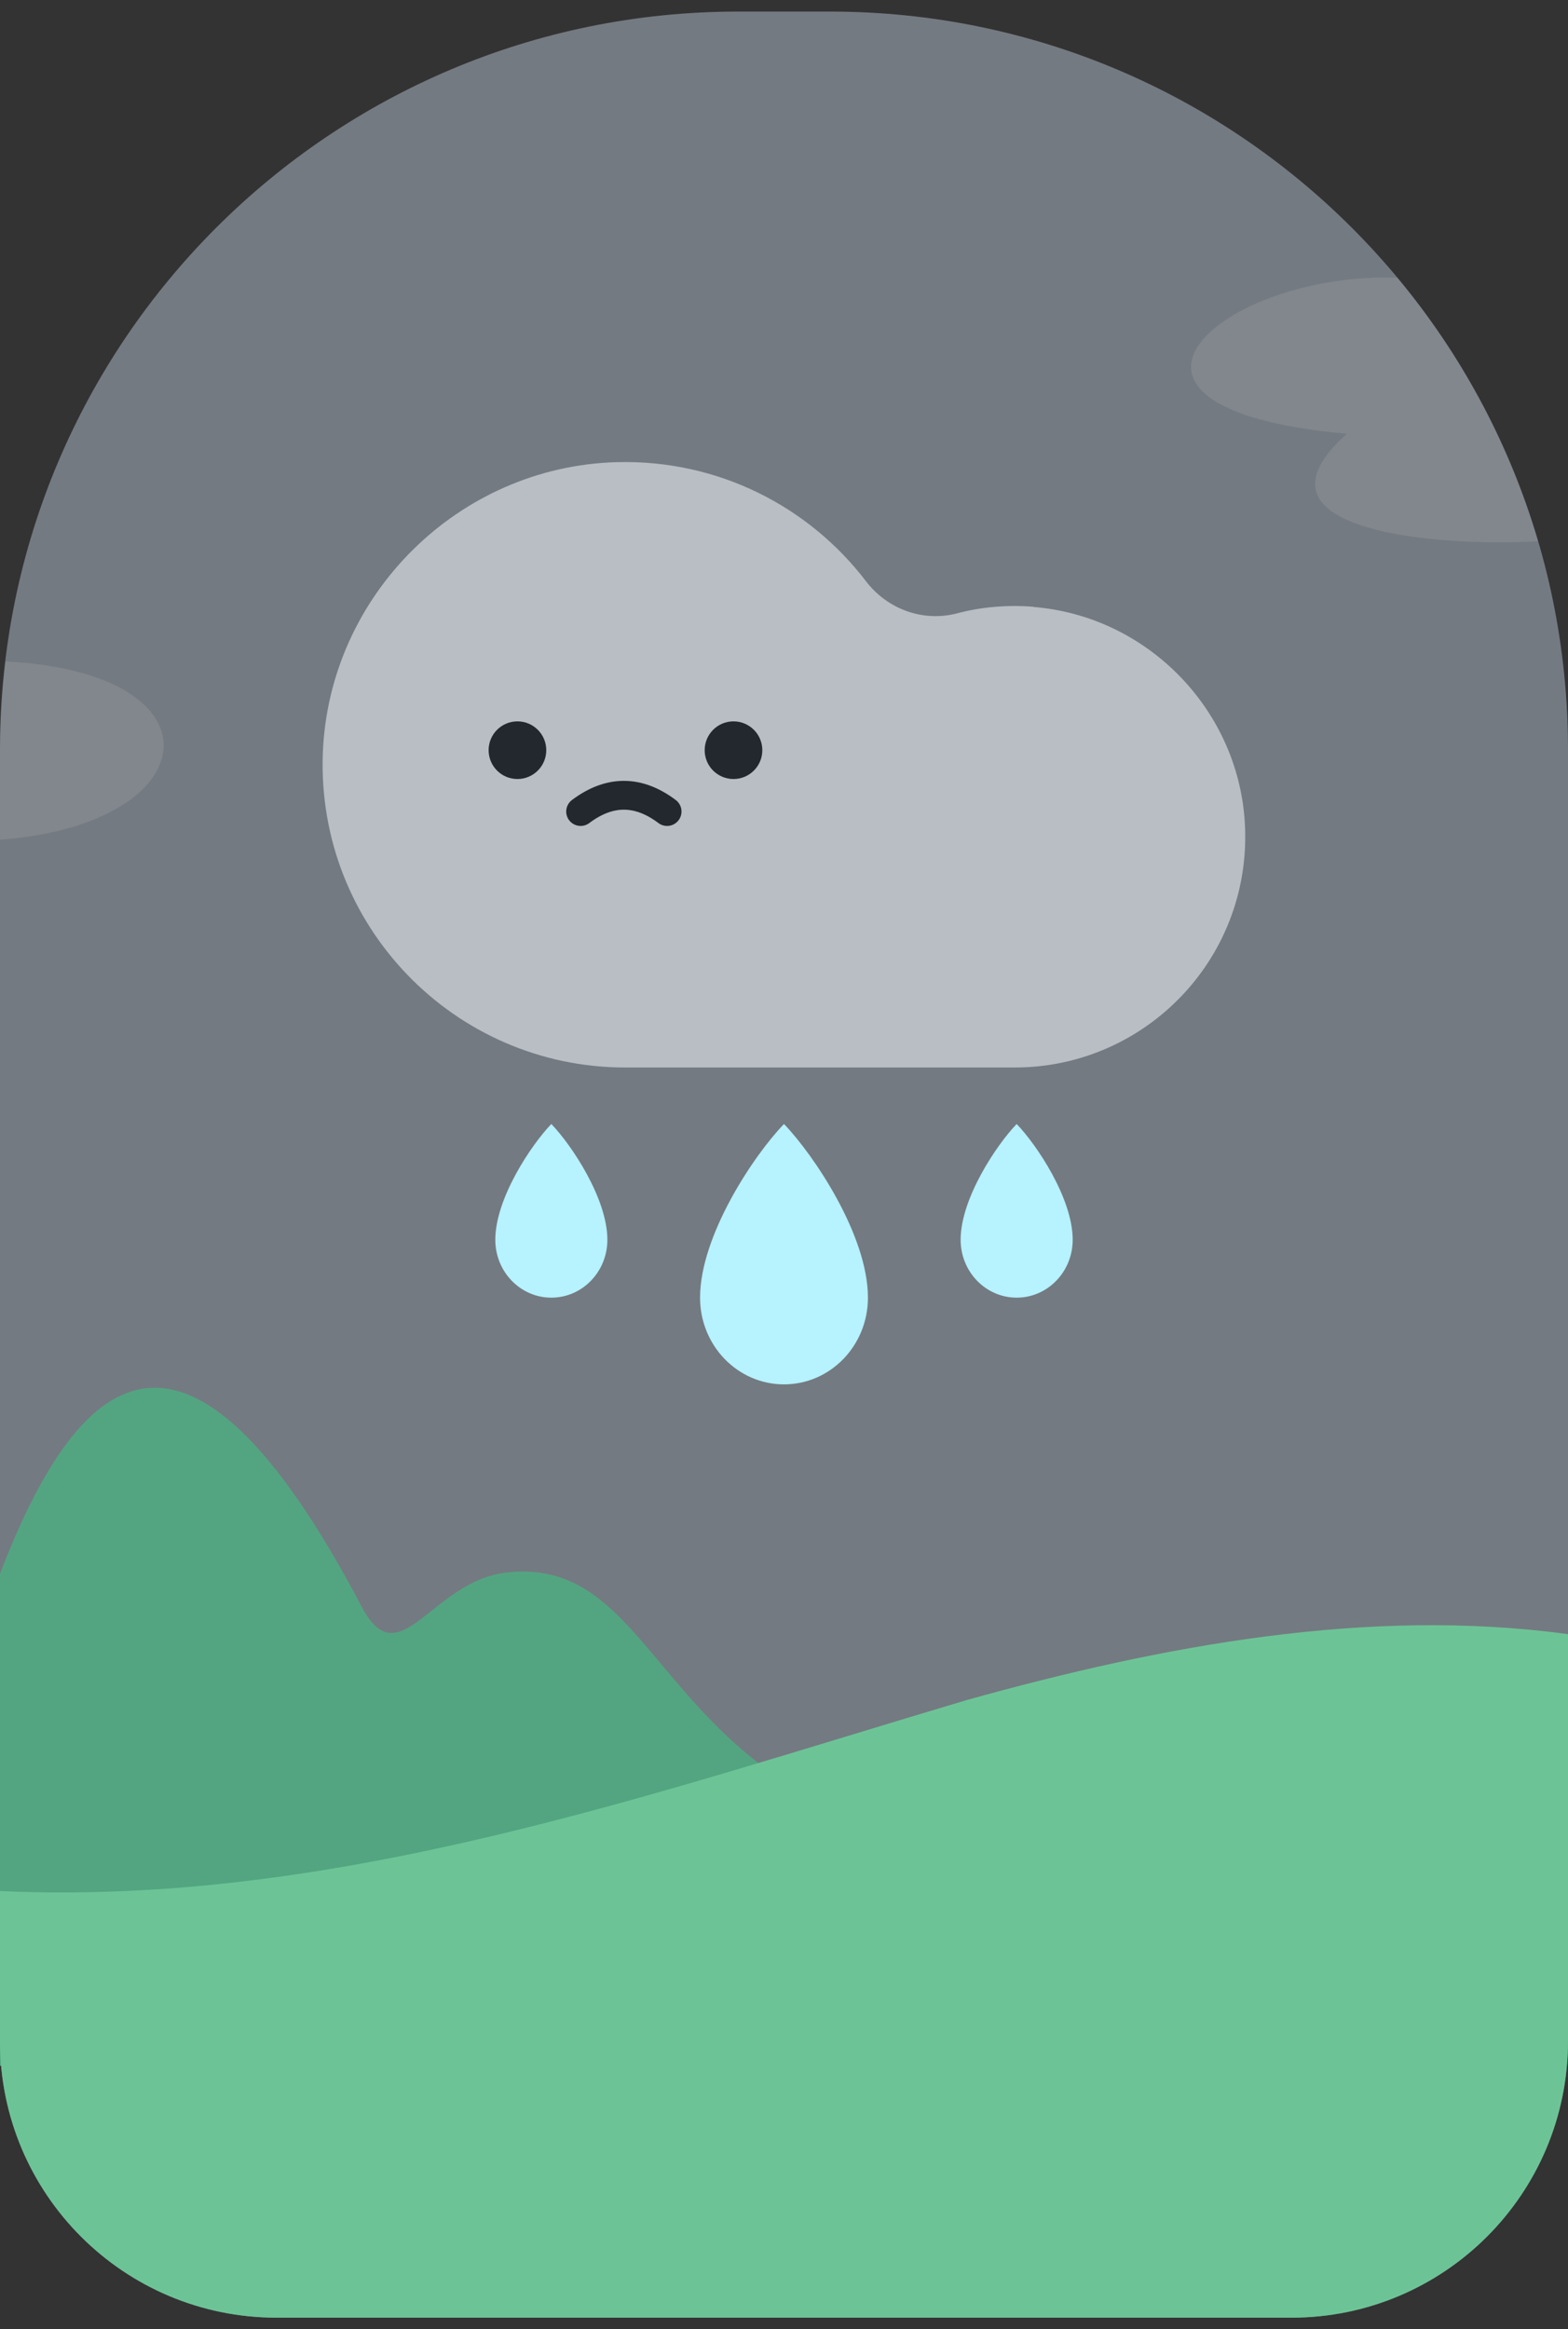 <svg width="68" height="101" viewBox="0 0 68 101" fill="none" xmlns="http://www.w3.org/2000/svg">
<rect x="0" y="0" width="68" height="101" fill="#333333" stroke="none"/>
<g id="Group 1000011730">
<path id="Vector" d="M36 0.502H32C14.33 0.502 0 14.832 0 32.502V88.502C0 95.132 5.37 100.502 12 100.502H56C62.63 100.502 68 95.132 68 88.502V32.502C68 14.832 53.67 0.502 36 0.502Z" fill="#747A81"/>
<path id="Vector_2" d="M53.44 80.121C27.75 83.391 30.44 67.211 21.96 68.191C18.71 68.561 17.32 72.781 15.69 69.681C7.96 54.991 3.32 59.621 0 68.241V89.581H64.12V79.971L53.44 80.121Z" fill="#53A581"/>
<path id="Vector_3" d="M41.95 73.713C28.23 77.793 14.51 82.663 0 82.003V88.503C0 95.133 5.37 100.503 12 100.503H56C62.63 100.503 68 95.133 68 88.503V70.863C59.34 69.683 50.42 71.353 41.95 73.713Z" fill="#6CC496"/>
<g id="Group">
<path id="Vector_4" d="M44.81 26.311C43.66 26.221 42.54 26.321 41.49 26.601C40.02 26.981 38.48 26.411 37.56 25.211C35.09 21.971 31.15 19.921 26.74 20.041C19.89 20.231 14.27 25.791 14 32.651C13.72 40.131 19.7 46.291 27.12 46.291H44C49.75 46.291 54.37 41.441 53.98 35.601C53.65 30.701 49.71 26.711 44.82 26.321L44.81 26.311Z" fill="#B8BEC4"/>
<g id="Group_2">
<g id="Group_3">
<path id="Vector_5" d="M22.44 33.781C23.13 33.781 23.69 33.222 23.69 32.531C23.69 31.841 23.13 31.281 22.44 31.281C21.749 31.281 21.19 31.841 21.19 32.531C21.19 33.222 21.749 33.781 22.44 33.781Z" fill="#23282E"/>
<path id="Vector_6" d="M31.81 33.781C32.5 33.781 33.06 33.222 33.06 32.531C33.06 31.841 32.5 31.281 31.81 31.281C31.119 31.281 30.56 31.841 30.56 32.531C30.56 33.222 31.119 33.781 31.81 33.781Z" fill="#23282E"/>
</g>
<path id="Vector_7" d="M28.93 35.191C27.68 34.251 26.43 34.251 25.18 35.191" stroke="#23282E" stroke-width="1.25" stroke-miterlimit="10" stroke-linecap="round"/>
</g>
<g id="Group_4">
<path id="Vector_8" d="M34 48.741C32.7 50.081 30.36 53.581 30.36 56.271C30.36 58.351 31.99 60.031 34 60.031C36.01 60.031 37.64 58.351 37.64 56.271C37.64 53.581 35.3 50.091 34 48.741Z" fill="#B6F2FF"/>
<path id="Vector_9" d="M23.91 48.741C23.04 49.641 21.48 51.971 21.48 53.761C21.48 55.151 22.57 56.271 23.91 56.271C25.25 56.271 26.34 55.151 26.34 53.761C26.34 51.971 24.78 49.641 23.91 48.741Z" fill="#B6F2FF"/>
<path id="Vector_10" d="M44.09 48.741C43.22 49.641 41.66 51.971 41.66 53.761C41.66 55.151 42.75 56.271 44.09 56.271C45.43 56.271 46.52 55.151 46.52 53.761C46.52 51.971 44.96 49.641 44.09 48.741Z" fill="#B6F2FF"/>
</g>
</g>
<g id="Group_5" opacity="0.1">
<path id="Vector_11" d="M58.41 18.812C53.63 23.072 62.49 23.722 66.7 23.472C65.45 19.232 63.36 15.352 60.6 12.042C53.02 11.772 46.04 17.692 58.41 18.812Z" fill="white"/>
<path id="Vector_12" d="M0.24 28.672C0.09 29.932 0 31.202 0 32.502V36.412C9 35.742 9.83 29.172 0.24 28.682V28.672Z" fill="white"/>
</g>
</g>
</svg>
